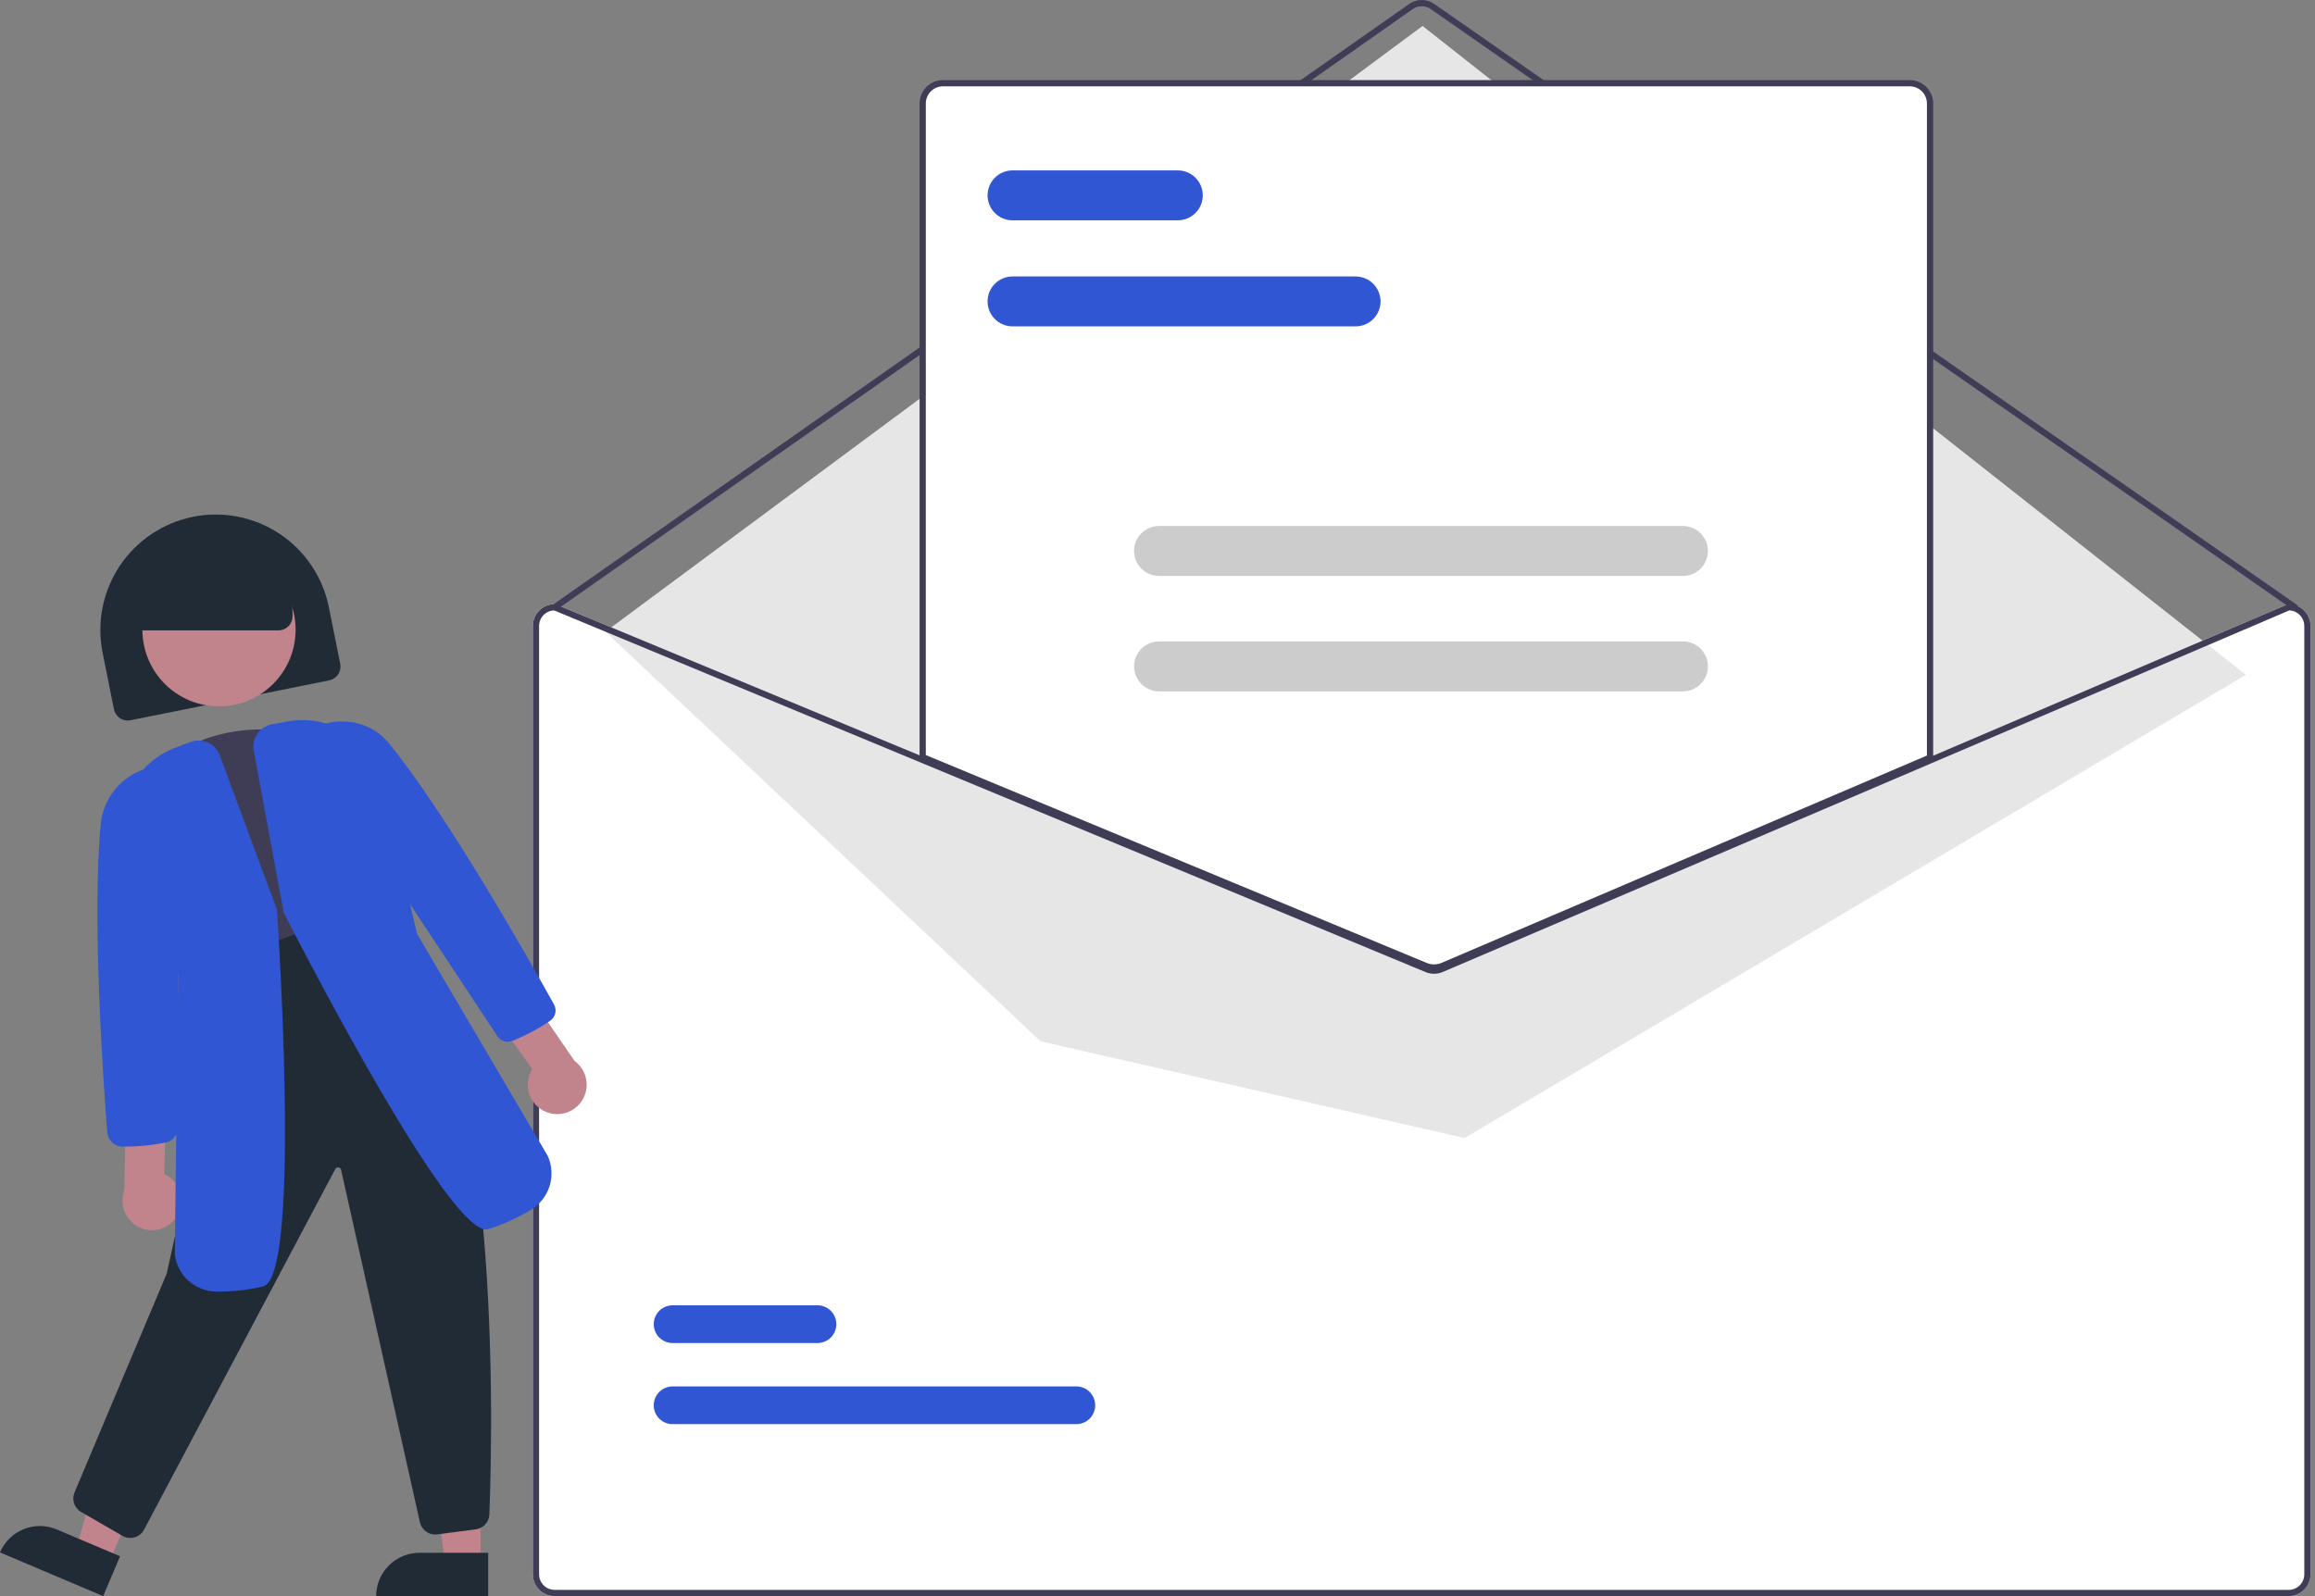 <svg xmlns="http://www.w3.org/2000/svg" width="435" height="300" fill="none" viewBox="0 0 435 300"><rect x="0" y="0" width="435" height="300" fill="#808080" stroke="none"/><g clip-path="url(#clip0_2640_1497)"><path fill="#fff" d="M430.058 113.553H429.94L362.665 142.294L270.618 181.618C270.258 181.77 269.872 181.849 269.482 181.851C269.092 181.853 268.705 181.778 268.344 181.63L173.378 142.212L104.45 113.6L104.345 113.553H104.227C103.14 113.555 102.097 113.987 101.328 114.757C100.559 115.526 100.126 116.57 100.125 117.658V295.896C100.126 296.984 100.559 298.027 101.328 298.797C102.097 299.566 103.14 299.999 104.227 300H430.058C431.145 299.999 432.188 299.566 432.957 298.797C433.726 298.027 434.159 296.984 434.16 295.896V117.658C434.159 116.57 433.726 115.526 432.957 114.757C432.188 113.987 431.145 113.555 430.058 113.553Z"/><path fill="#3F3D56" d="M431.233 114.726C431.113 114.726 430.996 114.689 430.898 114.621L268.828 1.696C268.334 1.354 267.748 1.171 267.148 1.172C266.548 1.173 265.963 1.358 265.471 1.701L104.567 114.62C104.504 114.664 104.433 114.695 104.358 114.712C104.283 114.729 104.205 114.731 104.129 114.717C104.054 114.704 103.981 114.676 103.916 114.635C103.851 114.593 103.795 114.54 103.751 114.476C103.707 114.413 103.675 114.342 103.659 114.267C103.642 114.192 103.64 114.114 103.653 114.038C103.667 113.963 103.695 113.89 103.736 113.825C103.777 113.76 103.831 113.704 103.894 113.66L264.798 0.741C265.486 0.26 266.306 0.001 267.146 5.56266e-06C267.986 -0.001 268.807 0.255 269.497 0.733L431.568 113.658C431.671 113.73 431.747 113.832 431.788 113.95C431.828 114.068 431.83 114.196 431.792 114.315C431.755 114.435 431.68 114.539 431.58 114.612C431.479 114.686 431.358 114.726 431.233 114.726L431.233 114.726Z"/><path fill="#E6E6E6" d="M113.762 118.729L267.307 4.878L422.018 126.83L275.218 213.897L195.519 195.721L113.762 118.729Z"/><path fill="#3056D3" d="M202.244 267.675H126.388C125.923 267.675 125.461 267.584 125.031 267.406C124.6 267.228 124.209 266.967 123.879 266.638C123.55 266.309 123.288 265.918 123.11 265.487C122.932 265.057 122.84 264.595 122.84 264.129C122.84 263.663 122.932 263.202 123.11 262.771C123.288 262.341 123.55 261.95 123.879 261.62C124.209 261.291 124.6 261.03 125.031 260.852C125.461 260.674 125.923 260.583 126.388 260.583H202.244C202.709 260.583 203.171 260.674 203.601 260.852C204.032 261.03 204.423 261.291 204.753 261.62C205.082 261.95 205.344 262.341 205.522 262.771C205.7 263.202 205.792 263.663 205.792 264.129C205.792 264.595 205.7 265.057 205.522 265.487C205.344 265.918 205.082 266.309 204.753 266.638C204.423 266.967 204.032 267.228 203.601 267.406C203.171 267.584 202.709 267.675 202.244 267.675Z"/><path fill="#3056D3" d="M153.604 252.431H126.388C125.923 252.431 125.461 252.34 125.031 252.162C124.6 251.984 124.209 251.723 123.879 251.394C123.55 251.064 123.288 250.673 123.11 250.243C122.932 249.812 122.84 249.351 122.84 248.885C122.84 248.419 122.932 247.958 123.11 247.527C123.288 247.097 123.55 246.706 123.879 246.376C124.209 246.047 124.6 245.786 125.031 245.608C125.461 245.43 125.923 245.339 126.388 245.339H153.604C154.069 245.339 154.531 245.43 154.961 245.608C155.392 245.786 155.783 246.047 156.112 246.376C156.442 246.706 156.703 247.097 156.882 247.527C157.06 247.958 157.152 248.419 157.152 248.885C157.152 249.351 157.06 249.812 156.882 250.243C156.703 250.673 156.442 251.064 156.112 251.394C155.783 251.723 155.392 251.984 154.961 252.162C154.531 252.34 154.069 252.431 153.604 252.431Z"/><path fill="#fff" d="M269.464 182.143C268.887 182.143 268.316 182.031 267.782 181.813L173.086 142.502V19.451C173.087 18.363 173.52 17.319 174.289 16.55C175.058 15.78 176.101 15.348 177.188 15.346H358.856C359.944 15.348 360.987 15.78 361.756 16.55C362.525 17.319 362.957 18.363 362.958 19.451V142.588L362.781 142.664L271.196 181.794C270.648 182.025 270.059 182.143 269.464 182.143Z"/><path fill="#3F3D56" d="M269.464 182.436C268.849 182.436 268.24 182.317 267.671 182.085L172.793 142.698V19.451C172.794 18.285 173.258 17.167 174.082 16.343C174.906 15.518 176.023 15.055 177.188 15.053H358.856C360.022 15.055 361.139 15.518 361.963 16.343C362.787 17.167 363.25 18.285 363.252 19.451V142.781L271.311 182.063C270.727 182.31 270.098 182.436 269.464 182.436ZM173.965 141.914L268.118 181C268.996 181.357 269.98 181.351 270.853 180.984L362.08 142.007V19.451C362.079 18.596 361.739 17.776 361.135 17.172C360.53 16.567 359.711 16.227 358.856 16.226H177.188C176.334 16.227 175.514 16.567 174.91 17.172C174.306 17.776 173.966 18.596 173.965 19.451V141.914Z"/><path fill="#3F3D56" d="M430.058 113.553H429.94L362.665 142.294L270.618 181.618C270.258 181.77 269.872 181.848 269.482 181.851C269.092 181.853 268.705 181.778 268.344 181.63L173.378 142.212L104.45 113.6L104.345 113.553H104.227C103.14 113.555 102.097 113.987 101.328 114.757C100.559 115.526 100.126 116.57 100.125 117.658V295.896C100.126 296.984 100.559 298.027 101.328 298.797C102.097 299.566 103.14 299.999 104.227 300H430.058C431.145 299.999 432.188 299.566 432.957 298.797C433.726 298.027 434.159 296.984 434.16 295.896V117.658C434.159 116.57 433.726 115.526 432.957 114.757C432.188 113.987 431.145 113.555 430.058 113.553ZM432.988 295.896C432.988 296.673 432.679 297.419 432.129 297.968C431.58 298.518 430.835 298.827 430.058 298.827H104.227C103.45 298.827 102.705 298.518 102.156 297.968C101.606 297.419 101.297 296.673 101.297 295.896V117.658C101.298 116.9 101.592 116.171 102.117 115.625C102.643 115.079 103.359 114.756 104.116 114.726L173.378 143.479L267.893 182.715C268.916 183.131 270.062 183.125 271.081 182.697L362.665 143.567L430.175 114.726C430.931 114.759 431.645 115.082 432.169 115.628C432.693 116.174 432.986 116.901 432.988 117.658V295.896Z"/><path fill="#3056D3" d="M254.721 61.343H190.259C189.015 61.343 187.823 60.849 186.943 59.97C186.064 59.09 185.57 57.897 185.57 56.653C185.57 55.409 186.064 54.216 186.943 53.336C187.823 52.457 189.015 51.962 190.259 51.962H254.721C255.965 51.962 257.157 52.457 258.036 53.336C258.916 54.216 259.41 55.409 259.41 56.653C259.41 57.897 258.916 59.09 258.036 59.97C257.157 60.849 255.965 61.343 254.721 61.343Z"/><path fill="#3056D3" d="M221.318 41.409H190.259C189.015 41.409 187.823 40.915 186.943 40.035C186.064 39.155 185.57 37.962 185.57 36.718C185.57 35.474 186.064 34.281 186.943 33.402C187.823 32.522 189.015 32.028 190.259 32.028H221.318C222.561 32.028 223.754 32.522 224.633 33.402C225.512 34.281 226.006 35.474 226.006 36.718C226.006 37.962 225.512 39.155 224.633 40.035C223.754 40.915 222.561 41.409 221.318 41.409Z"/><path fill="#CCC" d="M316.238 108.248H217.786C216.542 108.248 215.35 107.754 214.471 106.874C213.592 105.995 213.098 104.802 213.098 103.558C213.098 102.314 213.592 101.121 214.471 100.241C215.35 99.361 216.542 98.867 217.786 98.867H316.238C317.482 98.867 318.674 99.361 319.553 100.241C320.433 101.121 320.927 102.314 320.927 103.558C320.927 104.802 320.433 105.995 319.553 106.874C318.674 107.754 317.482 108.248 316.238 108.248Z"/><path fill="#CCC" d="M316.238 129.942H217.786C216.542 129.942 215.35 129.448 214.471 128.568C213.592 127.688 213.098 126.495 213.098 125.251C213.098 124.007 213.592 122.814 214.471 121.935C215.35 121.055 216.542 120.561 217.786 120.561H316.238C317.482 120.561 318.674 121.055 319.553 121.935C320.433 122.814 320.927 124.007 320.927 125.251C320.927 126.495 320.433 127.688 319.553 128.568C318.674 129.448 317.482 129.942 316.238 129.942Z"/><path fill="#212B36" d="M23.996 135.425C23.387 135.424 22.797 135.212 22.326 134.826C21.855 134.44 21.532 133.902 21.411 133.305L19.279 122.67C18.148 117.029 19.303 111.169 22.491 106.38C25.678 101.591 30.636 98.265 36.275 97.134C41.913 96.002 47.77 97.158 52.556 100.347C57.343 103.536 60.668 108.496 61.798 114.138L63.93 124.773C64.067 125.459 63.926 126.171 63.539 126.753C63.151 127.335 62.549 127.74 61.864 127.878L24.516 135.373C24.345 135.407 24.171 135.425 23.996 135.425Z"/><path fill="#C1848D" d="M90.299 293.776L83.6 293.775L80.414 267.921L90.302 267.922L90.299 293.776Z"/><path fill="#212B36" d="M78.815 291.86H91.735V299.999H70.68C70.68 297.84 71.537 295.77 73.062 294.244C74.588 292.717 76.657 291.86 78.815 291.86Z"/><path fill="#C1848D" d="M20.493 293.708L14.324 291.094L21.467 266.044L30.571 269.902L20.493 293.708Z"/><path fill="#212B36" d="M10.663 287.464L22.56 292.505L19.388 300L-0.001 291.784C0.416 290.8 1.022 289.907 1.784 289.158C2.545 288.408 3.446 287.816 4.437 287.414C5.427 287.013 6.486 286.811 7.555 286.82C8.623 286.828 9.679 287.047 10.663 287.464Z"/><path fill="#C1848D" d="M41.151 132.76C49.1 132.76 55.545 126.312 55.545 118.359C55.545 110.406 49.1 103.959 41.151 103.959C33.202 103.959 26.758 110.406 26.758 118.359C26.758 126.312 33.202 132.76 41.151 132.76Z"/><path fill="#3F3D56" d="M41.832 183.869L41.685 183.389C37.763 170.634 33.709 157.451 29.649 144.912L29.539 144.574L29.789 144.32C36.09 137.907 47.895 135.348 57.249 138.371C66.663 141.412 73.15 149.94 72.339 158.209C71.908 163.176 73.242 168.137 76.106 172.218L76.482 172.763L75.895 173.07C65.379 178.484 54.035 182.109 42.329 183.797L41.832 183.869Z"/><path fill="#212B36" d="M24.476 289.063C23.962 289.062 23.458 288.926 23.014 288.668L15.239 284.176C14.602 283.812 14.125 283.22 13.904 282.519C13.684 281.819 13.736 281.06 14.05 280.396L31.326 239.383L44.53 179.565L68.592 170.811L68.811 170.912C94.609 182.768 92.615 267.749 91.953 284.665C91.923 285.376 91.636 286.053 91.144 286.568C90.653 287.083 89.991 287.402 89.282 287.465L82.046 288.411C81.31 288.476 80.577 288.263 79.99 287.814C79.404 287.365 79.006 286.713 78.876 285.986L64.104 219.935C64.089 219.81 64.034 219.693 63.947 219.601C63.861 219.509 63.746 219.448 63.622 219.426C63.503 219.403 63.379 219.419 63.27 219.471C63.16 219.523 63.069 219.608 63.011 219.715L27.038 287.56C26.848 287.9 26.593 288.199 26.286 288.44C25.979 288.68 25.627 288.856 25.251 288.958C24.998 289.027 24.738 289.062 24.476 289.063Z"/><path fill="#C1848D" d="M33.117 228.786C33.572 228.123 33.875 227.369 34.006 226.576C34.138 225.783 34.094 224.971 33.878 224.197C33.661 223.423 33.278 222.706 32.755 222.096C32.232 221.486 31.581 220.998 30.849 220.667L31.242 208.11L23.673 206.01L23.367 223.751C22.892 225.018 22.899 226.415 23.385 227.678C23.872 228.94 24.804 229.981 26.006 230.601C27.208 231.222 28.596 231.38 29.906 231.046C31.217 230.711 32.359 229.907 33.117 228.786H33.117Z"/><path fill="#3056D3" d="M23.477 215.513L23.033 215.511C22.3 215.506 21.597 215.225 21.062 214.725C20.528 214.224 20.201 213.54 20.148 212.81C19.422 203.457 17.192 171.6 18.988 154.329C19.226 152.717 19.785 151.169 20.631 149.778C21.478 148.386 22.595 147.178 23.917 146.226C25.238 145.275 26.738 144.598 28.326 144.236C29.913 143.875 31.558 143.836 33.161 144.122L33.623 144.224L33.62 144.698C33.455 167.422 33.466 190.014 33.476 211.862C33.478 212.529 33.252 213.176 32.836 213.698C32.419 214.219 31.838 214.583 31.187 214.728C28.651 215.254 26.067 215.516 23.477 215.513Z"/><path fill="#3056D3" d="M40.708 242.767C38.77 242.758 36.902 242.043 35.454 240.755C34.006 239.467 33.077 237.695 32.842 235.771L33.479 183.325L23.06 156.959C22.622 153.495 23.366 149.985 25.173 146.998C26.98 144.011 29.743 141.723 33.014 140.505L35.799 139.46C36.325 139.262 36.885 139.171 37.447 139.19C38.009 139.21 38.561 139.34 39.072 139.574C39.584 139.808 40.044 140.14 40.426 140.552C40.809 140.965 41.106 141.448 41.301 141.975L52.045 170.996L52.048 171.039C52.793 182.589 56.155 240.076 49.451 241.791C46.611 242.457 43.701 242.784 40.784 242.766L40.708 242.767Z"/><path fill="#C1848D" d="M102.602 208.986C101.858 208.684 101.188 208.222 100.642 207.633C100.095 207.044 99.684 206.343 99.437 205.578C99.191 204.813 99.115 204.003 99.215 203.206C99.316 202.408 99.589 201.642 100.017 200.962L92.766 190.705L97.921 184.776L107.958 199.405C109.053 200.2 109.818 201.369 110.108 202.691C110.398 204.012 110.194 205.394 109.534 206.575C108.874 207.757 107.803 208.654 106.526 209.098C105.248 209.543 103.852 209.503 102.602 208.986H102.602Z"/><path fill="#3056D3" d="M95.362 195.805C94.983 195.793 94.613 195.691 94.281 195.507C93.951 195.322 93.669 195.061 93.46 194.745L93.421 194.687C81.422 176.517 69.015 157.729 56.44 138.999L56.305 138.797L56.478 138.627C57.581 137.597 58.88 136.8 60.299 136.286C61.717 135.771 63.225 135.549 64.731 135.632C66.282 135.66 67.81 136.016 69.214 136.675C70.618 137.334 71.868 138.282 72.881 139.457C83.87 152.834 99.553 180.598 104.098 188.789C104.385 189.297 104.47 189.895 104.336 190.464C104.202 191.032 103.859 191.529 103.375 191.856C101.144 193.376 98.753 194.648 96.246 195.65C95.965 195.761 95.664 195.813 95.362 195.805Z"/><path fill="#3056D3" d="M91.334 231.078C84.147 231.082 58.432 181.545 53.35 171.614L53.306 171.494L47.685 141.107C47.582 140.554 47.59 139.986 47.708 139.436C47.825 138.886 48.05 138.365 48.37 137.902C48.689 137.439 49.097 137.044 49.569 136.74C50.042 136.435 50.569 136.227 51.123 136.127L54.05 135.597C57.483 134.968 61.027 135.517 64.108 137.157C67.189 138.797 69.625 141.43 71.022 144.63L78.367 175.521L102.929 217.273C103.736 219.062 103.855 221.086 103.262 222.957C102.67 224.828 101.409 226.414 99.72 227.412C97.223 228.923 94.557 230.132 91.776 231.016C91.632 231.057 91.483 231.078 91.334 231.078H91.334Z"/><path fill="#212B36" d="M52.333 118.484H23.324V114.966C23.329 111.08 24.873 107.354 27.62 104.606C30.367 101.858 34.091 100.313 37.975 100.308H40.319C44.203 100.313 47.927 101.858 50.674 104.606C53.42 107.354 54.965 111.08 54.97 114.966V115.846C54.969 116.545 54.691 117.216 54.196 117.71C53.702 118.205 53.032 118.483 52.333 118.484Z"/></g><defs><clipPath id="clip0_2640_1497"><rect width="434.161" height="300" fill="#fff"/></clipPath></defs></svg>